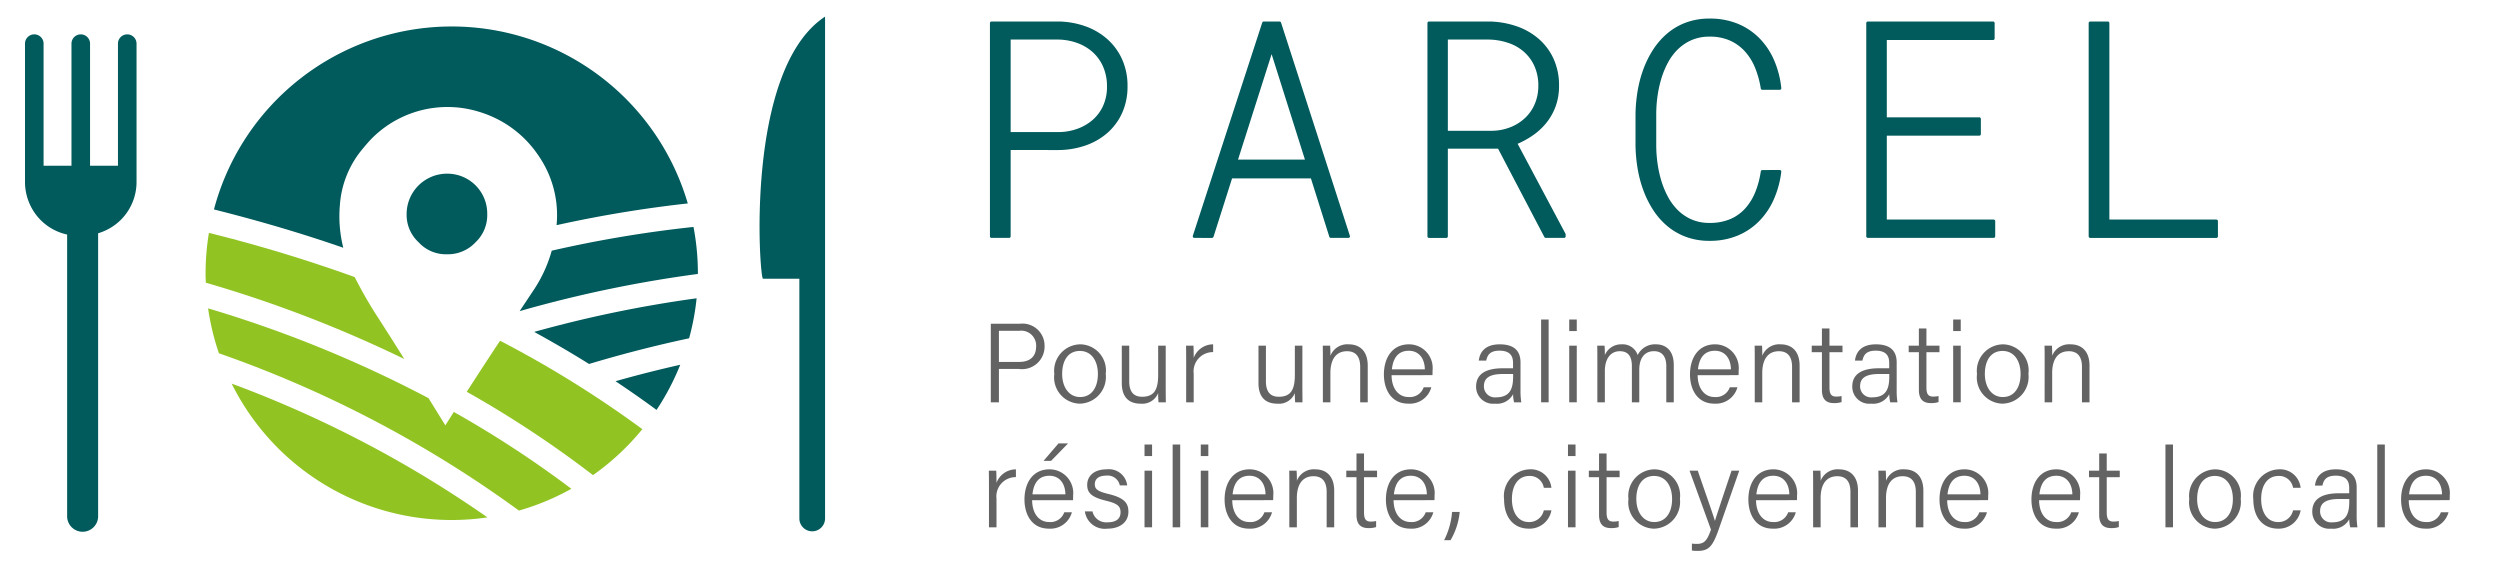 <svg id="Calque_1" data-name="Calque 1" xmlns="http://www.w3.org/2000/svg" viewBox="0 0 200 46"><defs><style>.cls-1{fill:#636363;}.cls-2,.cls-3,.cls-5{fill:#015a5c;}.cls-2{fill-rule:evenodd;}.cls-4{fill:#91c423;}.cls-5{stroke:#015a5c;stroke-linecap:round;stroke-linejoin:round;stroke-width:0.25px;}</style></defs><title>Plan de travail 1</title><path class="cls-1" d="M79.264,25.9h2.309a1.77,1.77,0,0,1,1.993,1.786,1.806,1.806,0,0,1-2.051,1.831H79.913v2.668h-.649Zm.649,3.054h1.607c.945,0,1.371-.485,1.371-1.249a1.191,1.191,0,0,0-1.337-1.242H79.913Z"/><path class="cls-1" d="M88.459,29.911a2.137,2.137,0,0,1-1.877,2.368q-.104.012-.209.014a2.103,2.103,0,0,1-2.029-2.37A2.124,2.124,0,0,1,86.2,27.561a2.152,2.152,0,0,1,.221-.015,2.09,2.09,0,0,1,2.038,2.364Zm-3.486.009c0,1.04.541,1.843,1.435,1.843.91,0,1.423-.752,1.423-1.842,0-1.046-.507-1.845-1.442-1.845C85.441,28.076,84.973,28.856,84.973,29.919Z"/><path class="cls-1" d="M93.256,30.863c0,.443.008,1.106.01,1.322h-.584a6.972,6.972,0,0,1-.029-.738,1.369,1.369,0,0,1-1.418.846c-.703,0-1.492-.311-1.492-1.648v-2.99h.596V30.509c0,.631.199,1.231,1.029,1.231.932,0,1.285-.521,1.285-1.742V27.654h.604Z"/><path class="cls-1" d="M94.894,28.886c0-.703-.008-1.042-.009-1.231h.591c.011.137.02.457.02.974A1.665,1.665,0,0,1,97.05,27.546v.622A1.545,1.545,0,0,0,95.496,29.9v2.284h-.603Z"/><path class="cls-1" d="M104.19,30.863c0,.443.008,1.106.009,1.322h-.584a7.108,7.108,0,0,1-.027-.738,1.372,1.372,0,0,1-1.42.846c-.703,0-1.49-.311-1.49-1.648v-2.99h.596V30.509c0,.631.198,1.231,1.029,1.231.932,0,1.285-.521,1.285-1.742V27.654h.603Z"/><path class="cls-1" d="M105.83,28.796c0-.396,0-.784-.01-1.142h.589c.02.14.03.677.024.808a1.452,1.452,0,0,1,1.468-.915c.826,0,1.518.483,1.518,1.712v2.926h-.604v-2.84c0-.751-.305-1.247-1.049-1.247-.976,0-1.334.785-1.334,1.737V32.185H105.83Z"/><path class="cls-1" d="M111.325,30.014c.008,1.056.54,1.749,1.363,1.749a1.169,1.169,0,0,0,1.208-.783h.611a1.785,1.785,0,0,1-1.84,1.312c-1.399,0-1.955-1.173-1.955-2.331,0-1.319.66-2.415,2.008-2.415a1.896,1.896,0,0,1,1.885,2.094c0,.132,0,.253-.01.373Zm2.662-.468c-.009-.828-.446-1.485-1.282-1.485-.871,0-1.262.608-1.353,1.485Z"/><path class="cls-1" d="M121.64,31.266a5.925,5.925,0,0,0,.064.919h-.578a2.661,2.661,0,0,1-.078-.65,1.458,1.458,0,0,1-1.447.758,1.358,1.358,0,0,1-1.513-1.371c0-1.003.781-1.46,2.135-1.46h.82v-.427c0-.429-.132-.982-1.081-.982-.842,0-.975.433-1.066.796h-.592c.057-.556.4-1.304,1.675-1.302,1.067.002,1.662.444,1.662,1.456Zm-.59-1.345h-.817c-.959,0-1.52.257-1.52.972a.878.878,0,0,0,.857.898.867.867,0,0,0,.112-.004c1.202,0,1.368-.803,1.368-1.71Z"/><path class="cls-1" d="M123.288,32.185V25.561h.603v6.624Z"/><path class="cls-1" d="M125.538,25.561h.603v.924h-.603Zm0,2.093h.603v4.53h-.603Z"/><path class="cls-1" d="M127.788,28.823c0-.39,0-.809-.009-1.169h.585c.011.146.03.51.024.756a1.406,1.406,0,0,1,1.34-.864,1.267,1.267,0,0,1,1.287.858,1.54,1.54,0,0,1,1.461-.858c.715,0,1.426.415,1.426,1.659v2.979h-.598V29.278c0-.57-.205-1.183-.986-1.183-.814,0-1.176.639-1.176,1.483v2.606h-.592v-2.89c0-.625-.184-1.197-.961-1.197-.81,0-1.201.692-1.201,1.588v2.499h-.601Z"/><path class="cls-1" d="M135.812,30.014c.008,1.056.54,1.749,1.363,1.749a1.17,1.17,0,0,0,1.209-.783h.611a1.786,1.786,0,0,1-1.841,1.312c-1.399,0-1.954-1.173-1.954-2.331,0-1.319.659-2.415,2.007-2.415a1.897,1.897,0,0,1,1.896,1.898,1.92,1.92,0,0,1-.01.196c0,.132,0,.253-.011.373Zm2.662-.468c-.009-.828-.445-1.485-1.281-1.485-.871,0-1.263.608-1.354,1.485Z"/><path class="cls-1" d="M140.38,28.796c0-.396,0-.784-.009-1.142h.588c.019.14.03.677.023.808a1.455,1.455,0,0,1,1.469-.915c.826,0,1.518.483,1.518,1.712v2.926h-.604v-2.84c0-.751-.304-1.247-1.048-1.247-.977,0-1.336.785-1.336,1.737V32.185H140.38Z"/><path class="cls-1" d="M144.938,27.654h.815V26.276h.604v1.378h1.043v.523h-1.043v2.812c0,.477.108.737.531.737a1.722,1.722,0,0,0,.438-.046v.485a1.824,1.824,0,0,1-.615.083c-.637,0-.957-.324-.957-1.062V28.177h-.815Z"/><path class="cls-1" d="M151.734,31.266a5.913,5.913,0,0,0,.064.919H151.22a2.717,2.717,0,0,1-.078-.65,1.456,1.456,0,0,1-1.446.758,1.359,1.359,0,0,1-1.514-1.371c0-1.003.781-1.46,2.135-1.46h.82v-.427c0-.429-.132-.982-1.08-.982-.843,0-.975.433-1.066.796h-.592c.057-.556.4-1.304,1.674-1.302,1.067.002,1.662.444,1.662,1.456Zm-.59-1.345h-.816c-.959,0-1.52.257-1.52.972a.878.878,0,0,0,.857.898.867.867,0,0,0,.112-.004c1.201,0,1.367-.803,1.367-1.71Z"/><path class="cls-1" d="M152.695,27.654h.815V26.276h.604v1.378h1.043v.523h-1.043v2.812c0,.477.108.737.531.737a1.722,1.722,0,0,0,.438-.046v.485a1.824,1.824,0,0,1-.615.083c-.637,0-.957-.324-.957-1.062V28.177h-.815Z"/><path class="cls-1" d="M156.254,25.561h.604v.924h-.604Zm0,2.093h.604v4.53h-.604Z"/><path class="cls-1" d="M162.275,29.911a2.137,2.137,0,0,1-1.877,2.368c-.069.008-.139.013-.209.014a2.103,2.103,0,0,1-2.029-2.37,2.123,2.123,0,0,1,2.076-2.376,2.091,2.091,0,0,1,2.039,2.364Zm-3.487.009c0,1.04.542,1.843,1.435,1.843.91,0,1.423-.752,1.423-1.842,0-1.046-.507-1.845-1.441-1.845C159.258,28.076,158.788,28.856,158.788,29.919Z"/><path class="cls-1" d="M163.572,28.796c0-.396,0-.784-.01-1.142h.589c.02.14.03.677.024.808a1.452,1.452,0,0,1,1.468-.915c.826,0,1.518.483,1.518,1.712v2.926h-.604v-2.84c0-.751-.305-1.247-1.049-1.247-.976,0-1.334.785-1.334,1.737V32.185h-.604Z"/><path class="cls-1" d="M79.117,38.886c0-.703-.008-1.042-.01-1.231h.592c.01.137.02.457.02.974a1.664,1.664,0,0,1,1.554-1.081v.622A1.545,1.545,0,0,0,79.72,39.9v2.284h-.603Z"/><path class="cls-1" d="M82.57,40.014c.008,1.056.539,1.749,1.363,1.749a1.171,1.171,0,0,0,1.209-.783h.61a1.784,1.784,0,0,1-1.841,1.312c-1.398,0-1.953-1.173-1.953-2.331,0-1.319.658-2.415,2.006-2.415A1.897,1.897,0,0,1,85.85,39.641c0,.132,0,.253-.011.373Zm2.662-.468c-.009-.828-.446-1.485-1.282-1.485-.871,0-1.263.608-1.353,1.485Zm.213-4.074L84.086,36.87h-.604L84.68,35.471Z"/><path class="cls-1" d="M87.398,40.913a1.122,1.122,0,0,0,1.207.872c.742,0,1.038-.333,1.038-.797,0-.474-.213-.702-1.159-.93-1.227-.296-1.508-.669-1.508-1.275,0-.633.472-1.236,1.56-1.236a1.472,1.472,0,0,1,1.64,1.281l.001.005H89.585a.986.986,0,0,0-1.074-.783c-.718,0-.927.351-.927.684,0,.381.203.57,1.069.779,1.321.316,1.619.752,1.619,1.429,0,.81-.651,1.351-1.684,1.351a1.603,1.603,0,0,1-1.796-1.379Z"/><path class="cls-1" d="M91.562,35.561h.604v.924h-.604Zm0,2.093h.604v4.53h-.604Z"/><path class="cls-1" d="M93.812,42.185V35.561h.604v6.624Z"/><path class="cls-1" d="M96.062,35.561h.604v.924h-.604Zm0,2.093h.604v4.53h-.604Z"/><path class="cls-1" d="M98.58,40.014c.008,1.056.54,1.749,1.363,1.749a1.17,1.17,0,0,0,1.209-.783h.611a1.786,1.786,0,0,1-1.841,1.312c-1.399,0-1.954-1.173-1.954-2.331,0-1.319.659-2.415,2.007-2.415a1.897,1.897,0,0,1,1.896,1.898,1.922,1.922,0,0,1-.01.196c0,.132,0,.253-.011.373Zm2.662-.468c-.009-.828-.445-1.485-1.281-1.485-.871,0-1.263.608-1.353,1.485Z"/><path class="cls-1" d="M103.147,38.796c0-.396,0-.784-.009-1.142h.588c.019.14.03.677.023.808a1.455,1.455,0,0,1,1.469-.915c.826,0,1.518.483,1.518,1.712v2.926h-.604v-2.84c0-.751-.304-1.247-1.048-1.247-.977,0-1.336.785-1.336,1.737V42.185h-.603Z"/><path class="cls-1" d="M107.703,37.654h.816V36.276h.603v1.378h1.042v.523h-1.042v2.812c0,.477.108.737.532.737a1.707,1.707,0,0,0,.435-.046v.485a1.818,1.818,0,0,1-.614.083c-.637,0-.956-.324-.956-1.062V38.177h-.816Z"/><path class="cls-1" d="M111.486,40.014c.008,1.056.539,1.749,1.363,1.749a1.171,1.171,0,0,0,1.208-.783h.61a1.784,1.784,0,0,1-1.84,1.312c-1.398,0-1.954-1.173-1.954-2.331,0-1.319.659-2.415,2.007-2.415a1.896,1.896,0,0,1,1.885,2.094c0,.132,0,.253-.01.373Zm2.662-.468c-.01-.828-.447-1.485-1.283-1.485-.871,0-1.262.608-1.351,1.485Z"/><path class="cls-1" d="M115.53,43.214a6.038,6.038,0,0,0,.636-2.26h.609a5.425,5.425,0,0,1-.732,2.26Z"/><path class="cls-1" d="M124.113,40.828a1.77,1.77,0,0,1-1.811,1.464c-1.185,0-1.976-.868-1.976-2.352A2.132,2.132,0,0,1,122.18,37.561q.088-.011.177-.015a1.653,1.653,0,0,1,1.756,1.48h-.606a1.127,1.127,0,0,0-1.162-.95c-.887,0-1.391.757-1.391,1.842,0,1.057.477,1.846,1.353,1.846a1.184,1.184,0,0,0,1.197-.936Z"/><path class="cls-1" d="M125.438,35.561h.604v.924h-.604Zm0,2.093h.604v4.53h-.604Z"/><path class="cls-1" d="M127.107,37.654h.816V36.276h.603v1.378h1.043v.523h-1.043v2.812c0,.477.109.737.532.737a1.715,1.715,0,0,0,.436-.046v.485a1.822,1.822,0,0,1-.615.083c-.637,0-.956-.324-.956-1.062V38.177h-.816Z"/><path class="cls-1" d="M134.394,39.911a2.137,2.137,0,0,1-1.878,2.368q-.104.012-.209.014a2.103,2.103,0,0,1-2.046-2.16q.003-.105.016-.21a2.124,2.124,0,0,1,2.078-2.376,2.09,2.09,0,0,1,2.038,2.364Zm-3.487.009c0,1.04.541,1.843,1.436,1.843.91,0,1.424-.752,1.424-1.842,0-1.046-.508-1.845-1.441-1.845C131.375,38.076,130.906,38.856,130.906,39.919Z"/><path class="cls-1" d="M135.82,37.654c.83,2.399,1.23,3.529,1.369,4.005h.01c.166-.535.51-1.579,1.325-4.005h.616l-1.669,4.768c-.472,1.334-.804,1.65-1.671,1.65a3.518,3.518,0,0,1-.448-.028v-.557a2.963,2.963,0,0,0,.392.025c.617,0,.83-.288,1.134-1.14l-1.715-4.718Z"/><path class="cls-1" d="M140.483,40.014c.008,1.056.54,1.749,1.363,1.749a1.169,1.169,0,0,0,1.208-.783h.611a1.785,1.785,0,0,1-1.84,1.312c-1.399,0-1.955-1.173-1.955-2.331,0-1.319.66-2.415,2.008-2.415a1.897,1.897,0,0,1,1.885,2.094c0,.132,0,.253-.01.373Zm2.662-.468c-.009-.828-.446-1.485-1.282-1.485-.871,0-1.262.608-1.353,1.485Z"/><path class="cls-1" d="M145.05,38.796c0-.396,0-.784-.009-1.142h.588c.02.14.03.677.023.808a1.456,1.456,0,0,1,1.469-.915c.826,0,1.518.483,1.518,1.712v2.926h-.604v-2.84c0-.751-.304-1.247-1.048-1.247-.977,0-1.336.785-1.336,1.737V42.185H145.05Z"/><path class="cls-1" d="M150.279,38.796c0-.396,0-.784-.01-1.142h.588c.02.14.03.677.024.808a1.453,1.453,0,0,1,1.468-.915c.826,0,1.52.483,1.52,1.712v2.926h-.604v-2.84c0-.751-.305-1.247-1.049-1.247-.977,0-1.335.785-1.335,1.737V42.185h-.603Z"/><path class="cls-1" d="M155.773,40.014c.008,1.056.54,1.749,1.363,1.749a1.17,1.17,0,0,0,1.209-.783h.611a1.785,1.785,0,0,1-1.841,1.312c-1.398,0-1.954-1.173-1.954-2.331,0-1.319.659-2.415,2.007-2.415a1.897,1.897,0,0,1,1.886,2.094c0,.132,0,.253-.011.373Zm2.662-.468c-.009-.828-.445-1.485-1.281-1.485-.871,0-1.263.608-1.353,1.485Z"/><path class="cls-1" d="M163.127,40.014c.008,1.056.539,1.749,1.363,1.749a1.171,1.171,0,0,0,1.209-.783h.61a1.785,1.785,0,0,1-1.841,1.312c-1.399,0-1.953-1.173-1.953-2.331,0-1.319.658-2.415,2.006-2.415a1.896,1.896,0,0,1,1.896,1.897,1.919,1.919,0,0,1-.01.198c0,.132,0,.253-.011.373Zm2.662-.468c-.009-.828-.446-1.485-1.282-1.485-.871,0-1.263.608-1.353,1.485Z"/><path class="cls-1" d="M167.12,37.654h.815V36.276h.604v1.378h1.042v.523h-1.042v2.812c0,.477.107.737.531.737a1.715,1.715,0,0,0,.436-.046v.485a1.823,1.823,0,0,1-.614.083c-.637,0-.957-.324-.957-1.062V38.177H167.12Z"/><path class="cls-1" d="M173.236,42.185V35.561h.603v6.624Z"/><path class="cls-1" d="M179.258,39.911a2.137,2.137,0,0,1-1.878,2.368q-.104.012-.209.014a2.103,2.103,0,0,1-2.046-2.16q.003-.105.016-.21a2.123,2.123,0,0,1,1.855-2.361,2.148,2.148,0,0,1,.222-.015,2.091,2.091,0,0,1,2.039,2.364Zm-3.488.009c0,1.04.542,1.843,1.436,1.843.91,0,1.424-.752,1.424-1.842,0-1.046-.508-1.845-1.441-1.845-.948,0-1.417.78-1.417,1.843Z"/><path class="cls-1" d="M184.051,40.828a1.768,1.768,0,0,1-1.81,1.464c-1.185,0-1.976-.868-1.976-2.352a2.133,2.133,0,0,1,1.853-2.379q.089-.011.178-.015a1.651,1.651,0,0,1,1.754,1.48h-.605a1.127,1.127,0,0,0-1.161-.95c-.889,0-1.391.757-1.391,1.842,0,1.057.477,1.846,1.353,1.846a1.186,1.186,0,0,0,1.198-.936Z"/><path class="cls-1" d="M188.533,41.266a5.913,5.913,0,0,0,.064.919h-.578a2.717,2.717,0,0,1-.078-.65,1.456,1.456,0,0,1-1.446.758,1.359,1.359,0,0,1-1.514-1.371c0-1.003.781-1.46,2.135-1.46h.82v-.427c0-.429-.132-.982-1.08-.982-.843,0-.975.433-1.066.796h-.592c.057-.556.4-1.304,1.674-1.302,1.067.002,1.662.444,1.662,1.456Zm-.59-1.345h-.816c-.959,0-1.52.257-1.52.972a.878.878,0,0,0,.857.898.865.865,0,0,0,.112-.004c1.201,0,1.367-.803,1.367-1.71Z"/><path class="cls-1" d="M190.182,42.185V35.561h.604v6.624Z"/><path class="cls-1" d="M192.699,40.014c.008,1.056.54,1.749,1.363,1.749a1.17,1.17,0,0,0,1.209-.783h.611a1.785,1.785,0,0,1-1.841,1.312c-1.398,0-1.954-1.173-1.954-2.331,0-1.319.659-2.415,2.007-2.415a1.897,1.897,0,0,1,1.896,1.898,1.92,1.92,0,0,1-.01.196c0,.132,0,.253-.011.373Zm2.662-.468c-.009-.828-.445-1.485-1.281-1.485-.871,0-1.263.608-1.353,1.485Z"/><g id="Nouveau_symbole_3" data-name="Nouveau symbole 3"><path class="cls-2" d="M61.039,22.298h2.91V41.477a1.028,1.028,0,0,0,2.056,0V1.331C59.538,5.566,60.762,22.298,61.039,22.298Z"/><path class="cls-3" d="M10.923,3.492V14.546a4.285,4.285,0,0,1-1.239,3.025A4.35,4.35,0,0,1,7.85,18.662V41.265a1.24,1.24,0,1,1-2.479,0V18.763A4.261,4.261,0,0,1,3.268,17.62,4.34,4.34,0,0,1,2,14.565V3.492a.743.743,0,1,1,1.487,0V13.26H5.718V3.492a.743.743,0,1,1,1.486.001V13.26H9.437V3.492a.743.743,0,1,1,1.486,0Z"/><path class="cls-3" d="M55.022,16.275a98.475,98.475,0,0,0-10.496,1.738,8.345,8.345,0,0,0-1.415-5.515,8.7,8.7,0,0,0-3.92-3.244,9.221,9.221,0,0,0-1.625-.508,8.538,8.538,0,0,0-7.849,2.357c-.224.234-.426.465-.636.723A7.822,7.822,0,0,0,27.19,16.418a10.273,10.273,0,0,0,.273,3.402c-3.265-1.131-6.676-2.143-10.347-3.064a19.676,19.676,0,0,1,37.906-.481Z"/><path class="cls-3" d="M32.53,17.117a3.233,3.233,0,0,1,3.223-3.223c.022,0,.044,0,.067,0a3.191,3.191,0,0,1,3.159,3.223,2.983,2.983,0,0,1-.934,2.264,3.021,3.021,0,0,1-2.291.96,2.945,2.945,0,0,1-2.252-.946l-.013-.014a2.968,2.968,0,0,1-.958-2.265Z"/><path class="cls-3" d="M55.83,21.916a99.639,99.639,0,0,0-14.259,2.975c.391-.589.782-1.173,1.173-1.765a10.893,10.893,0,0,0,1.394-3.071A96.713,96.713,0,0,1,55.48,18.155a19.805,19.805,0,0,1,.351,3.71C55.831,21.882,55.83,21.899,55.83,21.916Z"/><path class="cls-3" d="M55.129,27.063c-2.691.574-5.379,1.265-8.005,2.055-1.427-.894-2.896-1.745-4.388-2.566a97.663,97.663,0,0,1,12.993-2.689A19.65,19.65,0,0,1,55.129,27.063Z"/><path class="cls-3" d="M49.242,30.497c1.71-.485,3.441-.923,5.177-1.316a19.723,19.723,0,0,1-1.896,3.612Q50.919,31.615,49.242,30.497Z"/><path class="cls-4" d="M47.44,38.011A85.447,85.447,0,0,0,37.34,31.343c.851-1.321,1.707-2.639,2.56-3.928.035-.051.069-.104.104-.156A86.19,86.19,0,0,1,51.387,34.334,19.866,19.866,0,0,1,47.44,38.011Z"/><path class="cls-4" d="M18.533,30.689A90.482,90.482,0,0,1,38.994,41.391,19.642,19.642,0,0,1,18.533,30.689Z"/><path class="cls-4" d="M16.648,24.668A97.236,97.236,0,0,1,34.282,31.852c.181.292.363.586.543.878l.802,1.298.679-1.071a83.999,83.999,0,0,1,9.401,6.147,19.56,19.56,0,0,1-4.193,1.742,92.337,92.337,0,0,0-24-12.583A19.617,19.617,0,0,1,16.648,24.668Z"/><path class="cls-4" d="M16.465,22.615c-.01-.251-.019-.502-.019-.755a19.834,19.834,0,0,1,.268-3.229,118.644,118.644,0,0,1,11.661,3.534c.534,1.047,1.108,2.064,1.721,3.016.751,1.16,1.505,2.348,2.247,3.54A100.079,100.079,0,0,0,16.465,22.615Z"/></g><g id="PARCEL"><path class="cls-5" d="M80.727,11.876v7.031H79.32V1.845h5.367a6.589,6.589,0,0,1,2.103.375,5.189,5.189,0,0,1,1.711,1.002,4.669,4.669,0,0,1,1.154,1.576,5.003,5.003,0,0,1,.422,2.098,4.964,4.964,0,0,1-.422,2.092,4.563,4.563,0,0,1-1.154,1.559,5.126,5.126,0,0,1-1.717.979,6.598,6.598,0,0,1-2.098.352Zm0-1.184h3.961a4.669,4.669,0,0,0,1.57-.281,3.938,3.938,0,0,0,1.266-.75,3.43,3.43,0,0,0,.85-1.172,3.793,3.793,0,0,0,.311-1.57,4.026,4.026,0,0,0-.305-1.594,3.49,3.49,0,0,0-.844-1.213A3.86,3.86,0,0,0,86.27,3.339,4.806,4.806,0,0,0,84.688,3.04H80.727Z"/><path class="cls-5" d="M104.965,14.149H98.473l-1.512,4.758H95.543l5.555-17.062h1.266l5.508,17.062h-1.406Zm-6.094-1.254h5.695l-2.836-8.977Z"/><path class="cls-5" d="M119.922,11.771h-4.219v7.137H114.32V1.845h4.816a6.98,6.98,0,0,1,2.121.363,5.237,5.237,0,0,1,1.74.979A4.544,4.544,0,0,1,124.17,4.751a5.004,5.004,0,0,1,.428,2.121,4.594,4.594,0,0,1-.252,1.559,4.516,4.516,0,0,1-.697,1.271,4.983,4.983,0,0,1-1.06,1.002,6.925,6.925,0,0,1-1.353.738l3.891,7.312v.152H123.66Zm-4.219-1.184h3.715a4.247,4.247,0,0,0,1.488-.305,3.786,3.786,0,0,0,1.201-.768,3.439,3.439,0,0,0,.797-1.166,3.786,3.786,0,0,0,.287-1.488,3.874,3.874,0,0,0-.316-1.605,3.49,3.49,0,0,0-.861-1.19,3.76,3.76,0,0,0-1.289-.744,5.301,5.301,0,0,0-1.6-.281h-3.422Z"/><path class="cls-5" d="M142.379,13.727a7.602,7.602,0,0,1-.574,2.139,5.73,5.73,0,0,1-1.149,1.723,5.083,5.083,0,0,1-1.693,1.143,5.632,5.632,0,0,1-2.197.41,5.213,5.213,0,0,1-1.846-.31,4.949,4.949,0,0,1-1.465-.85,5.654,5.654,0,0,1-1.107-1.266,7.777,7.777,0,0,1-.773-1.564,9.577,9.577,0,0,1-.451-1.74,12.198,12.198,0,0,1-.158-1.793V9.146a12.201,12.201,0,0,1,.158-1.793,9.577,9.577,0,0,1,.451-1.74,7.777,7.777,0,0,1,.773-1.564,5.772,5.772,0,0,1,1.107-1.272,4.88,4.88,0,0,1,1.465-.856,5.213,5.213,0,0,1,1.846-.31,5.7,5.7,0,0,1,2.221.41,5.082,5.082,0,0,1,1.694,1.142,5.628,5.628,0,0,1,1.143,1.728,7.558,7.558,0,0,1,.557,2.168h-1.395a7.681,7.681,0,0,0-.451-1.652,4.591,4.591,0,0,0-.826-1.353,3.722,3.722,0,0,0-1.242-.914,4.034,4.034,0,0,0-1.699-.334,3.66,3.66,0,0,0-1.476.281,3.807,3.807,0,0,0-1.131.75,4.462,4.462,0,0,0-.826,1.096,7.012,7.012,0,0,0-.551,1.33,9.385,9.385,0,0,0-.31,1.435,10.565,10.565,0,0,0-.1,1.424v2.496a10.688,10.688,0,0,0,.1,1.43,9.373,9.373,0,0,0,.31,1.441,7.012,7.012,0,0,0,.551,1.33,4.571,4.571,0,0,0,.826,1.102,3.749,3.749,0,0,0,1.131.756,3.66,3.66,0,0,0,1.476.281,4.234,4.234,0,0,0,1.717-.322,3.549,3.549,0,0,0,1.242-.896,4.58,4.58,0,0,0,.82-1.348,7.231,7.231,0,0,0,.44-1.664Z"/><path class="cls-5" d="M158.344,10.727H150.82v6.961h8.672v1.219H149.426V1.845h10.02V3.075H150.82V9.509h7.524Z"/><path class="cls-5" d="M168.625,17.689h8.684v1.219h-10.09V1.845h1.406Z"/></g></svg>